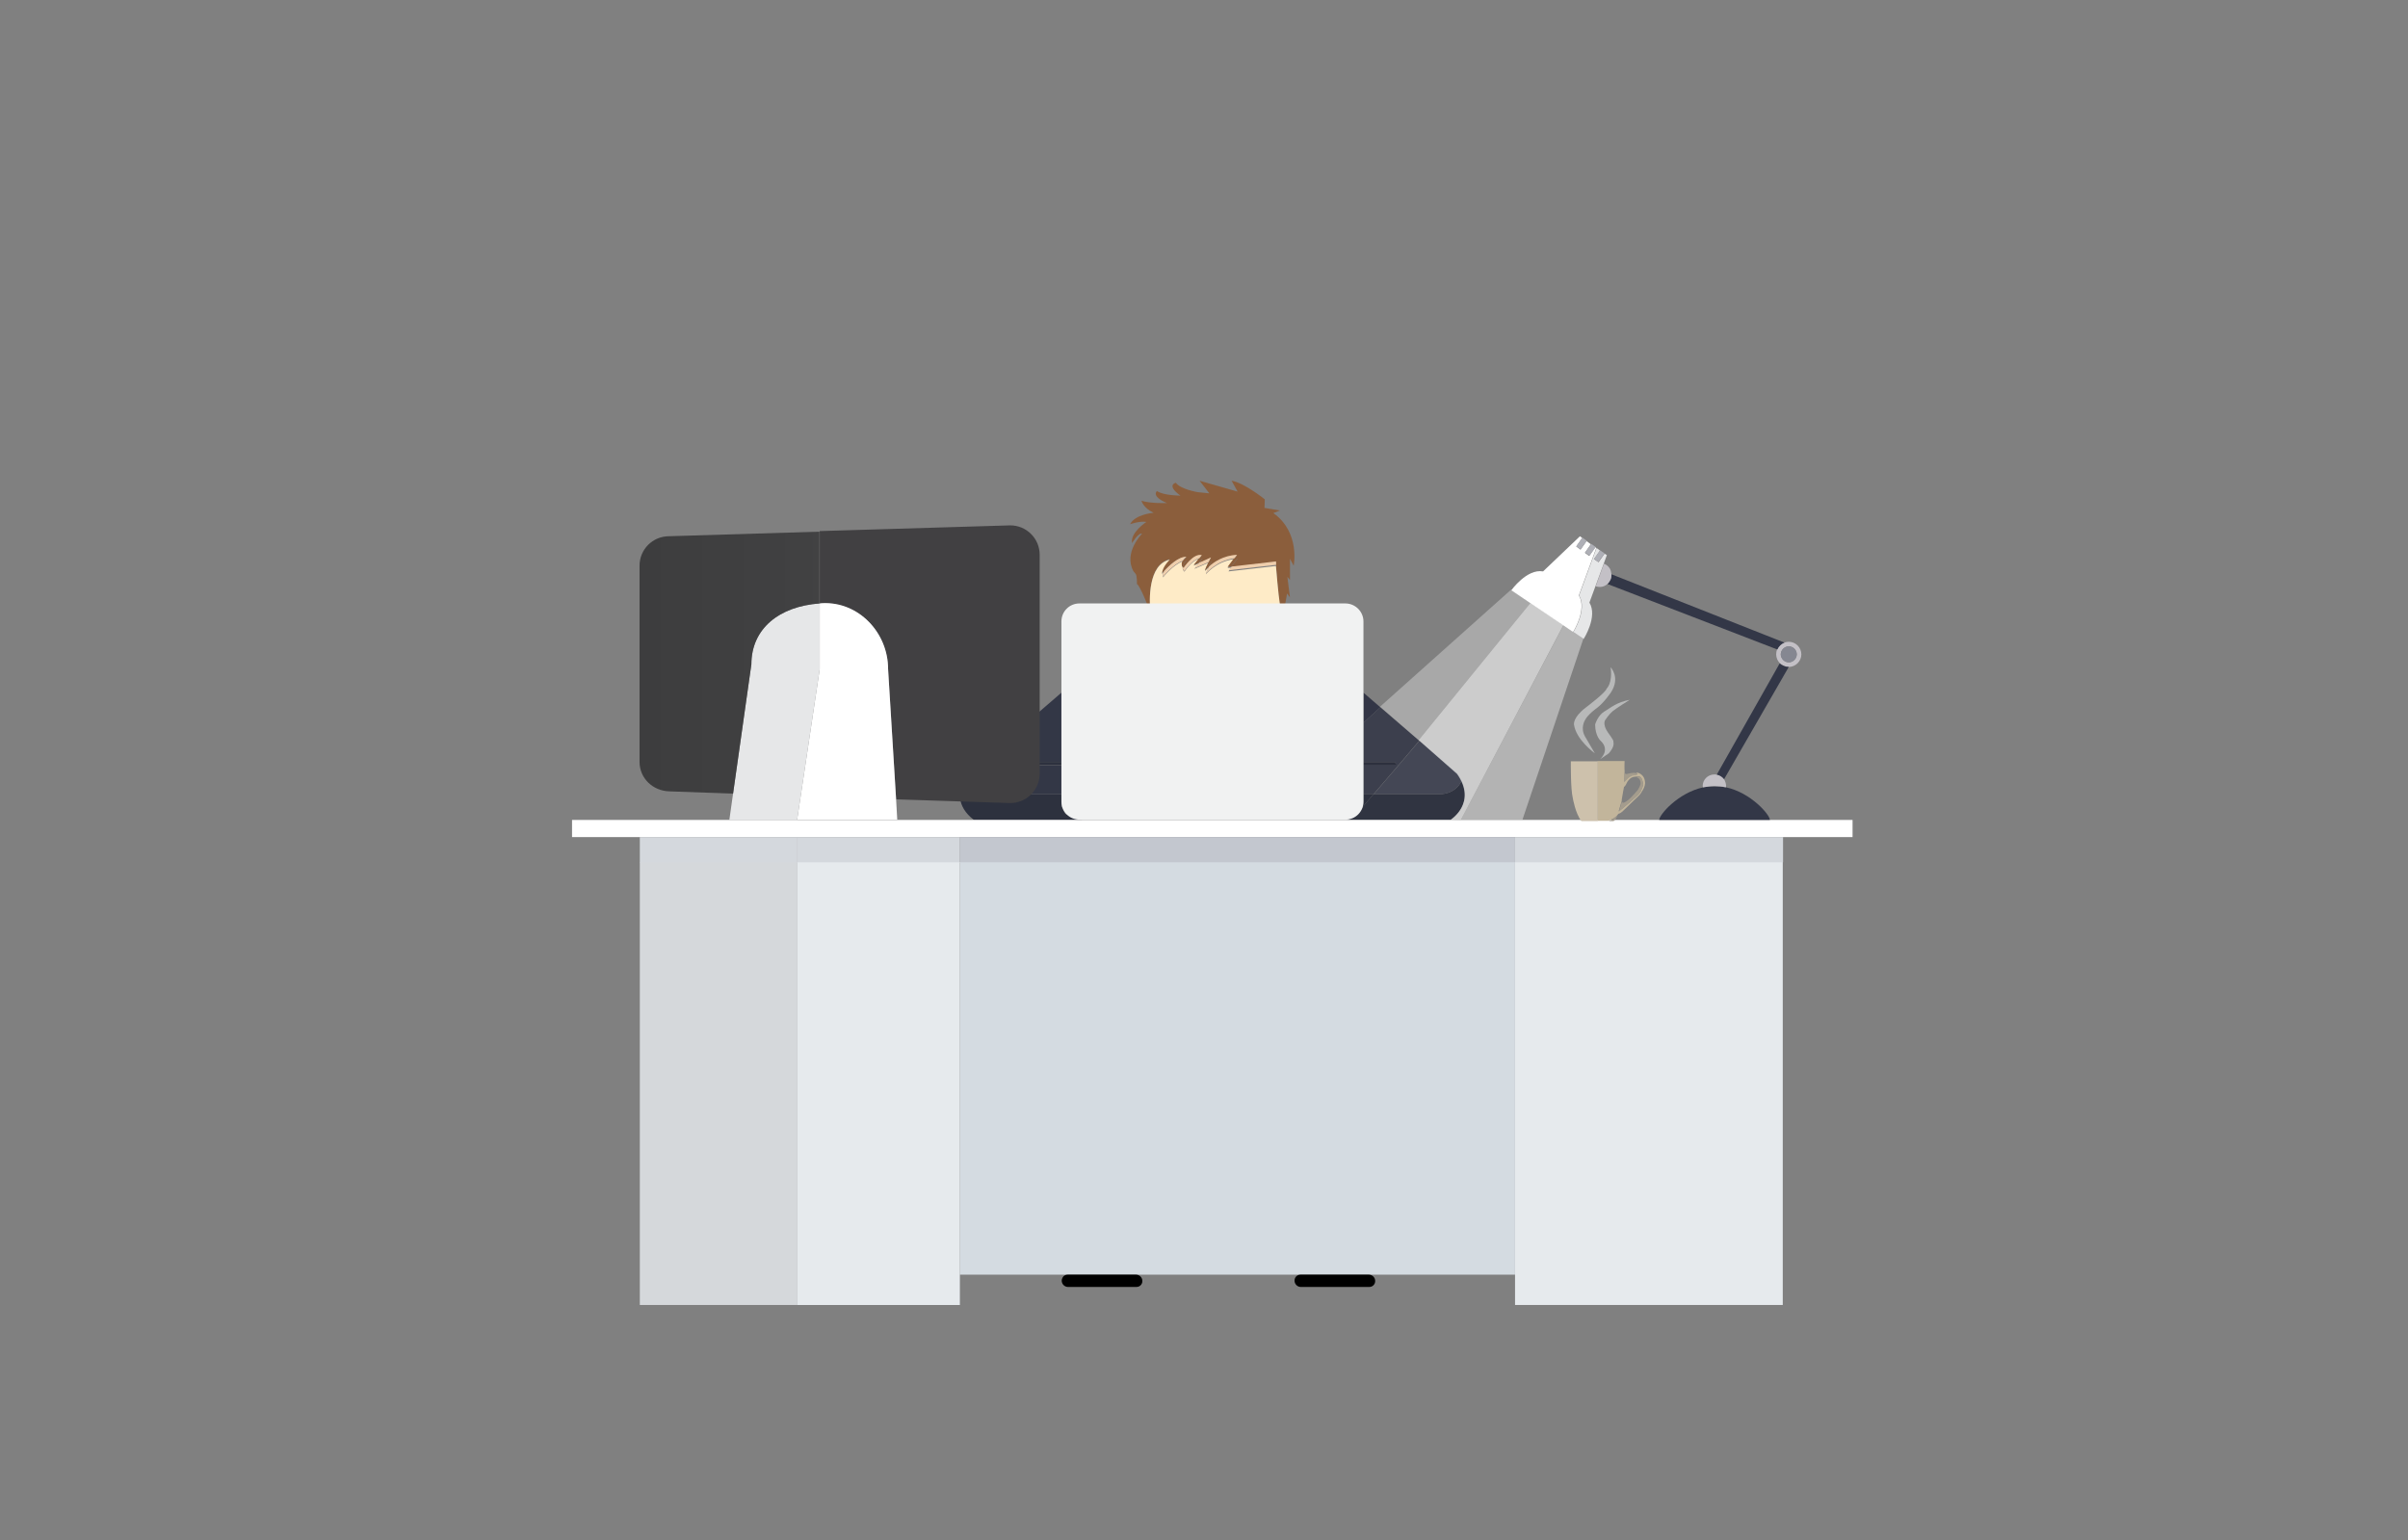 <svg xmlns="http://www.w3.org/2000/svg" viewBox="0 0 841.9 538.6"><rect x="0" y="0" width="841.9" height="538.6" fill="#808080" stroke="none"/><style>.st0{display:none}.st1{fill:#c49a6c}.st1,.st2{display:inline}.st2{fill:#c2b59b}.st3{fill:none;stroke:#000;stroke-miterlimit:10}.st3,.st4{display:inline}.st5{fill:#e9f0bd}.st6{fill:#ffdcae}.st7{fill:#d3d0e8}.st8{fill:#ffe2bd}.st9{fill:#cfe8d4}.st10{fill:#c4e4ca}.st11{fill:#e2c0a5}.st12{fill:#e4ecae}.st13{fill:#f3bab5}.st14{fill:#dcb493}.st15{fill:#cbe9e6}.st16{fill:#bee4e1}.st17{fill:#f1aaa6}.st18{display:inline}.st18,.st19{fill:none}.st20{fill:#594a42}.st21{fill:none;stroke:#000;stroke-miterlimit:10}.st22{fill:#FFF}.st23{fill:#d1d3d4}.st24{fill:#bcbec0}.st25{fill:#a7a9ac}.st26{fill:#303441}.st27{fill:#444755}.st28{fill:#3c3f4d}.st29{fill:#2d303d}.st30{fill:#333646}.st31{fill:#2d313e}.st32{fill:#8b5e3c}.st33{fill:#feebc7}.st34{fill:#efceac}.st35{fill:#333746}.st36{fill:#e6eaed}.st37{fill:#d4d8dd}.st38{fill:#d4dbe1}.st39{fill:#c3c7cf}.st40{fill:#f1f2f2}.st41{fill:#414042}.st42{fill:#e6e7e8}.st43{fill:url(#XMLID_3975_)}.st44{fill:#d5d8db}.st45{fill:#c2b59b}.st46{fill:#a49c8d}.st47{fill:#cdc1ac}.st48{opacity:.5;fill:#f1f2f2}.st49{fill:#c3c0c6}.st50{fill:#858791}.st51{fill:#333747}.st52{fill:#aeafb6}.st53{opacity:.6}.st54{opacity:.4;fill:#FFF}.st55{opacity:.32}.st56{fill:#c7c8ca}.st57{fill:#6fba86}.st58{fill:#8cc49a}.st59{fill:#f3ece6}.st60{fill:#f9aa8f}.st61{fill:#e4c2a6}.st62{fill:#fabaa2}.st63{fill:#eacfb9}.st64{fill:#739f7f}.st65{fill:none;stroke:#009444;stroke-width:.25;stroke-miterlimit:10}.st66{fill:#46b758}.st67{fill:#128c45}.st68{fill:#1da74a}.st69{fill:#48b756}.st70{fill:#58b96e}.st71{fill:#40b64d}.st72{fill:#1fad4b}.st73{fill:#1fac4b}</style><g id="body"><g id="XMLID_19_"><g id="XMLID_215_"><path id="XMLID_238_" class="st26" d="M511 273c1.5 3.2 2.6 8.8-3.8 13.7h-36.1s4.7-2.5 5.3-4.4v-.1l3.8-4.5h23s5.5.3 7.8-4.7z"/><path id="XMLID_237_" class="st27" d="M509.5 270.5s.8 1 1.5 2.5c-2.3 5-7.7 4.7-7.7 4.7h-23l8.6-10 7.4-8.7 13.2 11.5z"/><path id="XMLID_236_" class="st28" d="M496.2 259l-7.4 8.7-.4-.3-.8-.9h-10.9v-13.8l5.9-5.4z"/><path id="XMLID_235_" class="st28" d="M488.8 267.7l-8.6 10h-3.5v-10.4h11.8l.3.4z"/><path id="XMLID_233_" class="st29" d="M487.6 266.5l.8.9h-11.7v-.9z"/><path id="XMLID_232_" class="st30" d="M482.6 247.3l-5.9 5.4v-10.5z"/><path id="XMLID_231_" class="st31" d="M480.2 277.7l-3.8 4.5c.4-.9.3-4 .3-4.5h3.5z"/><path id="XMLID_230_" class="st32" d="M407 199.7c-.5.5-.7.8-.7.8-.1-2.4 2.7-5 2.7-5-7.7 1.8-7.2 14.3-6.8 18.6 0 0-3.5-9.3-4.7-9.9 0 0 .1-3-.5-3.6-.6-.6-.8-1-.8-1-3.4-6.5 3.1-13 3.1-13-1.3-.4-3.5 3.3-3.5 3.3-.7-3.7 5-7.4 5-7.4-2.3-.4-5.7.8-5.7.8 1.8-3.5 8.2-4 8.2-4-3.7-1.8-4.2-4.2-4.2-4.2 3.1 1 8.9.8 8.9.8-5.7-2.4-3.5-4.2-3.5-4.2 2.3 1.6 8.2 1.6 8.2 1.6-5.1-3.7-1.6-4.5-1.6-4.5 1.6 2.3 7.7 3.3 7.7 3.3l4 .4-3.4-4.4 13.3 3.8-2.1-3.8c4.4.7 11.6 6.5 11.6 6.5l-.1 3 5.4.9-2.3.9c9.5 6.8 7.1 18.4 7.1 18.4l-1.3-2.4v7.4l-.9-1.1.9 7.2-1-1.4-1.6 8.9c.1-.8-.6-2.2-.9-4.1-.7-5.4-1.2-12.1-1.4-14.7 0-.7-.1-1.1-.1-1.1l-15.6 1.8 2.3-3c-.4 0-.8.1-1.2.1l.9-1.2c-4.8.2-8.2 2.6-9.9 4.2.6-1.1 1.1-2.1 1.1-2.1l-1.2.5c.5-.9.9-1.7.9-1.7l-4.2 1.9 1.3-1.6c-.4-.1-.8-.1-1.2 0l.9-1.1c-3-.7-6.4 4.5-6.4 4.5-.1-.1-.2-.3-.3-.4.1-1.3 1.6-2.3 1.6-2.3-.5 0-1 .1-1.6.2.5-.8 1.3-1.4 1.3-1.4-2.6-.4-6.2 3.2-7.7 4.8z"/><path id="XMLID_229_" class="st33" d="M447.6 212.2c.3 1.9 1 3.3.9 4.1l-46.3-2c-.4-4.3-.9-16.9 6.8-18.6 0 0-2.8 2.6-2.7 5 0 0 .3-.3.7-.8-.3.6-.5 1.3-.4 2 0 0 3.6-4.5 6.9-5.6-.4.6-.5 1.3 0 2.1-.1.5.1 1 .6 1.5 0 0 2.5-3.9 5.2-4.5l-1.9 2.4 1.8-.8-1.6 1.9 4.9-2.1c-.5 1-1.1 2.3-1.2 2.9 0 0 .4-.5 1.3-1.3-.5.9-.9 1.9-1 2.4 0 0 3.6-4.5 9.9-5.3l-2.3 3.1 1.3-.1-1 1.3 16.6-1.9c.2 2.1.7 8.9 1.5 14.3z"/><path id="XMLID_228_" class="st34" d="M446.2 197.5l-16.6 1.9 1-1.3 15.6-1.8c-.1.1-.1.5 0 1.2z"/><path id="XMLID_227_" class="st32" d="M432.8 195.1l-2.3 3-1.3.1 2.3-3.1c.4.1.8 0 1.3 0z"/><path id="XMLID_226_" class="st34" d="M432.5 194l-.9 1.2c-6.3.8-9.9 5.3-9.9 5.3.1-.5.5-1.5 1-2.4 1.6-1.5 5-3.9 9.8-4.1z"/><path id="XMLID_225_" class="st32" d="M422.5 196.6l1.2-.5s-.6 1-1.1 2.1c-.8.7-1.3 1.3-1.3 1.3.1-.7.7-1.9 1.2-2.9z"/><path id="XMLID_224_" class="st34" d="M419.2 196.8l4.2-1.9s-.4.8-.9 1.7l-4.9 2.1 1.6-1.9z"/><path id="XMLID_223_" class="st32" d="M420.4 195.2l-1.3 1.6-1.8.8 1.9-2.4c.4-.1.8-.1 1.2 0z"/><path id="XMLID_222_" class="st34" d="M420.2 194.1l-.9 1.1c-2.6.6-5.2 4.5-5.2 4.5-.5-.5-.7-1-.6-1.5.1.1.2.3.3.4 0 0 3.4-5.3 6.4-4.5z"/><path id="XMLID_221_" class="st32" d="M413.5 196.1c.5-.2 1.1-.3 1.6-.2 0 0-1.5 1-1.6 2.3-.5-.7-.4-1.5 0-2.1z"/><path id="XMLID_220_" class="st34" d="M407 199.7c1.5-1.7 5.1-5.2 7.8-5 0 0-.8.6-1.3 1.4-3.3 1.1-6.9 5.6-6.9 5.6-.1-.7.1-1.3.4-2z"/><path id="XMLID_219_" class="st31" d="M378.4 286.7h-37.9c-6.4-4.9-5.2-10.5-3.7-13.7 2.3 5 7.7 4.7 7.7 4.7h26.6s0 3.8.1 4.3c.2.5 1 2.4 1.5 2.7l5.7 2z"/><path id="XMLID_218_" class="st35" d="M371.1 267.4v10.3h-26.6s-5.5.3-7.7-4.7c.7-1.6 1.5-2.5 1.5-2.5l32.8-28.3v24.4H360l-.8.9h11.9v-.1z"/><path id="XMLID_217_" class="st31" d="M371.1 266.5v.9h-11.9l.8-.9h11z"/></g></g></g><g id="desk"><g id="XMLID_9_"><g id="XMLID_194_"><path id="XMLID_213_" class="st22" d="M278.7 292.7H200v-6H647.7v6H335.6z"/><path id="XMLID_212_" class="st36" d="M623.3 301.4v154.9h-93.6V301.4z"/><path id="XMLID_211_" class="st37" d="M529.7 292.7h93.7v8.8h-93.7z"/><path id="XMLID_210_" class="st38" d="M529.7 301.4v144.3H335.6V301.4z"/><path id="XMLID_209_" class="st39" d="M335.6 292.7h194.1v8.8H335.6z"/><path id="XMLID_208_" d="M478.6 445.7c1.2 0 2.2 1 2.2 2.2 0 .6-.2 1.1-.6 1.5-.4.4-.9.6-1.5.6h-23.9c-1.2 0-2.2-1-2.2-2.2 0-.6.2-1.1.6-1.5.4-.4.9-.6 1.5-.6h23.9z"/><path id="XMLID_207_" class="st40" d="M476.7 217.3v63c0 3.5-2.8 6.3-6.3 6.3h-93c-3.5 0-6.3-2.8-6.3-6.3v-63c0-3.5 2.8-6.3 6.3-6.3h93c3.4 0 6.3 2.8 6.3 6.3z"/><path id="XMLID_206_" d="M397.2 445.7c1.2 0 2.2 1 2.2 2.2 0 .6-.2 1.1-.6 1.5-.4.4-.9.6-1.5.6h-23.9c-1.2 0-2.2-1-2.2-2.2 0-.6.3-1.1.6-1.5.4-.4.9-.6 1.5-.6h23.9z"/><path id="XMLID_205_" class="st41" d="M363.5 194v76.5c0 5.7-4.6 10.3-10.3 10.3l-39.9-1.3-2.8-45.5c0-12.7-10.3-23.6-23-23-.3 0-.6 0-.9.1V185.7l66.6-2c5.7 0 10.3 4.6 10.3 10.3z"/><path id="XMLID_204_" class="st36" d="M335.6 445.7v10.6h-56.9V301.4h56.9z"/><path id="XMLID_203_" class="st37" d="M278.7 292.7h56.9v8.8h-56.9z"/><path id="XMLID_202_" class="st22" d="M313.3 279.5l.4 7.1h-35l7.9-52.7V211c.3 0 .6-.1.9-.1 12.7-.6 23 10.3 23 23l2.8 45.6z"/><path id="XMLID_201_" class="st42" d="M286.6 211v23l-7.9 52.7H255l1.3-9.2 6.4-45.2c0-12.5 9.8-20.3 23.9-21.3z"/><linearGradient id="XMLID_3975_" gradientUnits="userSpaceOnUse" x1="223.67" y1="231.591" x2="363.55" y2="231.591"><stop offset="0" stop-color="#3d3d3e"/><stop offset=".415" stop-color="#414142"/><stop offset=".73" stop-color="#4a4a4c"/><stop offset="1" stop-color="#58595b"/></linearGradient><path id="XMLID_200_" class="st43" d="M286.6 211c-14.2 1-23.9 8.8-23.9 21.3l-6.4 45.2h-.1l-22.3-.8c-5.7-.2-10.3-4.6-10.3-10.3v-68.6c0-5.7 4.6-10.3 10.3-10.3l52.6-1.6V211z"/><path id="XMLID_199_" class="st44" d="M223.7 301.4h55.1v154.9h-55.1z"/><path id="XMLID_197_" class="st37" d="M223.7 292.7h55.1v8.8h-55.1z"/></g></g></g><g id="bucket"><g id="XMLID_79_"><g id="XMLID_185_"><path id="XMLID_191_" class="st45" d="M575.1 273.2c.4 2-1.5 4.1-1.5 4.3s-2.8 2.8-2.8 2.8l-3.6 3.5c-.5.4-.9.6-.9.6-.2 0-.4.1-.5.2-.2.2-.3.4-.3.4s0 .1-.1.1c-.6.8-2 1.5-3.1 1.9h-3.8v-20.9h9.5s-.1 2.4 0 3.5v.3l-.1 3.5s1.6-2.4 3.5-2.5c1.8-.1.7-.7.6-.8.9.1 1.4.4 1.4.4 1.7 1 1.7 2.7 1.7 2.7zm-2 4.3c1-1.2 1.4-3.2 1.4-3.2-.3-2-.7-2.6-1.4-2.8-.7-.2-1.5.1-1.5.1-.2 0-.5 0-.9.2-.9.3-1.7 1.5-1.7 1.5-.9 2-1.2 1.8-1.2 1.8s-.6 3.1-.8 4.5v.4l-1.1 3.7c.1.1 6.2-5 7.2-6.2z"/><path id="XMLID_190_" class="st46" d="M574.5 274.3s-.4 2-1.4 3.2c-1 1.2-7.1 6.3-7.1 6.3l1.1-3.7c0 .9.8.5.8.5 1.5-.6 3.7-3.2 4.4-4 .7-.7 1.3-2.4 1.3-2.4s.1-.9-.3-1.6c-.4-.7-1.3-.9-1.3-.9h-.3s.8-.3 1.5-.1c.6.1 1 .7 1.3 2.7z"/><path id="XMLID_189_" class="st46" d="M572 270.3c.2.1 1.2.7-.6.8-1.9.1-3.5 2.5-3.5 2.5l.1-3.5c.2.8.9.5.9.5l1.4-.3c.6-.1 1.2-.1 1.7 0-.1 0 0 0 0 0z"/><path id="XMLID_188_" class="st46" d="M565.5 285.2c-.8 1.8-1.4 1.9-1.4 1.9h-1.7c1.1-.4 2.4-1.1 3.1-1.9z"/><path id="XMLID_187_" class="st47" d="M558.6 266.2v20.9h-5.7c-2.1-2.6-3-8-3-8-.8-3.1-.7-12.9-.7-12.9h9.4z"/></g></g><path id="XMLID_38_" class="st48" d="M557.6 263.4s-6.6-4.7-7.3-10.1c0 0-.4-2.4 4-5.8 0 0 7.2-5.4 7.4-6.7 0 0 2.2-1.9 1.4-7.5 0 0 3.5 3.5.2 8.7 0 0-2.4 3.6-4.9 5.5 0 0-3.3 2.3-4.3 4.4 0 0-1.6 2.6 0 5.5 1.6 2.8 3.5 6 3.5 6z"/><path id="XMLID_77_" class="st48" d="M559.4 265.5s3.7-3.1.3-6.4c0 0-2-1.6-2-5.8 0 0 .9-3.1 3.2-4.5 2.2-1.3 4.4-3.3 8.9-4.1 0 0-4.8 3-6 4s-2.6 3.1-2.6 3.1-1 1.4.9 4.2c2 2.8 2 2.9 2 3.4s.5 1.5-1.6 4l-3.1 2.1z"/></g><g id="light"><g id="XMLID_65_"><g id="XMLID_152_"><path id="XMLID_182_" class="st49" d="M625.4 224.4c2.4 0 4.4 2 4.4 4.4 0 2.4-2 4.4-4.4 4.4-1.2 0-2.3-.5-3.1-1.3-.8-.8-1.3-1.9-1.3-3.1 0-.6.1-1.2.3-1.7.5-1.1 1.3-2 2.5-2.4.5-.2 1.1-.3 1.6-.3zm2.8 4.4c0-1.6-1.3-2.8-2.8-2.8s-2.8 1.3-2.8 2.8 1.3 2.8 2.8 2.8 2.8-1.3 2.8-2.8z"/><path id="XMLID_177_" class="st50" d="M625.4 226c1.5 0 2.8 1.3 2.8 2.8s-1.3 2.8-2.8 2.8-2.8-1.3-2.8-2.8 1.3-2.8 2.8-2.8z"/><path id="XMLID_176_" class="st51" d="M625.4 233.2l-22.7 39.4c-.6-.8-1.5-1.4-2.5-1.6v-.1l22-38.9c1 .7 2 1.2 3.2 1.2z"/><path id="XMLID_175_" class="st51" d="M563.4 200.8l60.5 23.9c-1.1.4-2 1.3-2.5 2.4L562 204.2c.5-.5.9-1 1.2-1.8.1-.5.2-1.1.2-1.6z"/><path id="XMLID_166_" class="st51" d="M618.8 286.7h-38.7c0-1.8 6.6-9.5 15.4-11.4 1.3-.3 2.6-.4 4-.4s2.7.2 4 .4c8.7 1.9 15.3 9.6 15.3 11.4z"/><path id="XMLID_164_" class="st49" d="M603.5 274.9l-.1.4c-1.3-.3-2.6-.4-4-.4s-2.7.2-4 .4l-.1-.4c0-2.3 1.8-4.1 4.1-4.1.3 0 .6 0 .9.1 1 .2 1.9.8 2.5 1.6.4.7.7 1.6.7 2.4z"/><path id="XMLID_163_" class="st49" d="M563.4 200.8c0 .5 0 1.1-.2 1.6-.3.7-.7 1.3-1.2 1.8-1.1 1-2.6 1.3-4.1.8l2.9-7.9c1 .4 1.6 1 2.1 1.8.3.6.4 1.2.5 1.9z"/><path id="XMLID_162_" class="st42" d="M561.8 194.1l-1.1 3-2.9 7.9-2.1 5.7c3 4.9-2 12.7-2 12.7l-3.6-2.4s5-7.9 2-12.8l6.1-16.6 1.2.9-2.1 3 1.6 1.1 2.1-3 .8.5z"/><path id="XMLID_161_" class="st52" d="M561 193.5z"/><path id="XMLID_159_" class="st52" d="M561 193.5l-2.2 3-1.5-1.1 2.1-3 1.6 1.1z"/><path id="XMLID_158_" class="st22" d="M557.8 191.3l.3.3-6.1 16.6c3 4.9-2 12.8-2 12.8l-21.6-14.6s5.4-7.6 11.1-6.6l12.9-12.3.8.6-2.1 3 1.5 1.1 2.1-3 1.5 1.1-2.1 3 1.5 1.1 2.2-3.1z"/><path id="XMLID_156_" class="st52" d="M555.754 194.294l-1.545-1.107 2.153-3.008 1.545 1.105z"/><path id="XMLID_155_" class="st52" d="M554.8 189.1l-2.2 3-1.5-1.1 2.1-3z"/><path id="XMLID_154_" class="st52" d="M554.8 189.1l-1.6-1.1h.1z"/></g></g><g id="XMLID_102_" class="st53"><g id="XMLID_149_"><path id="XMLID_151_" class="st22" d="M546.6 218.6l-35.8 68-3.7.1s9.5-5.9 2.3-16.1L496 258.8l39.1-48 11.5 7.8z"/></g></g><path id="XMLID_113_" class="st54" d="M553.6 223.3l-21.3 63.3h-21.5l35.8-67.9z"/><g id="XMLID_126_" class="st55"><g id="XMLID_145_"><path id="XMLID_147_" class="st22" d="M535.1 210.8l-39.1 48-13.5-11.7 45.8-40.9z"/></g></g></g></svg>